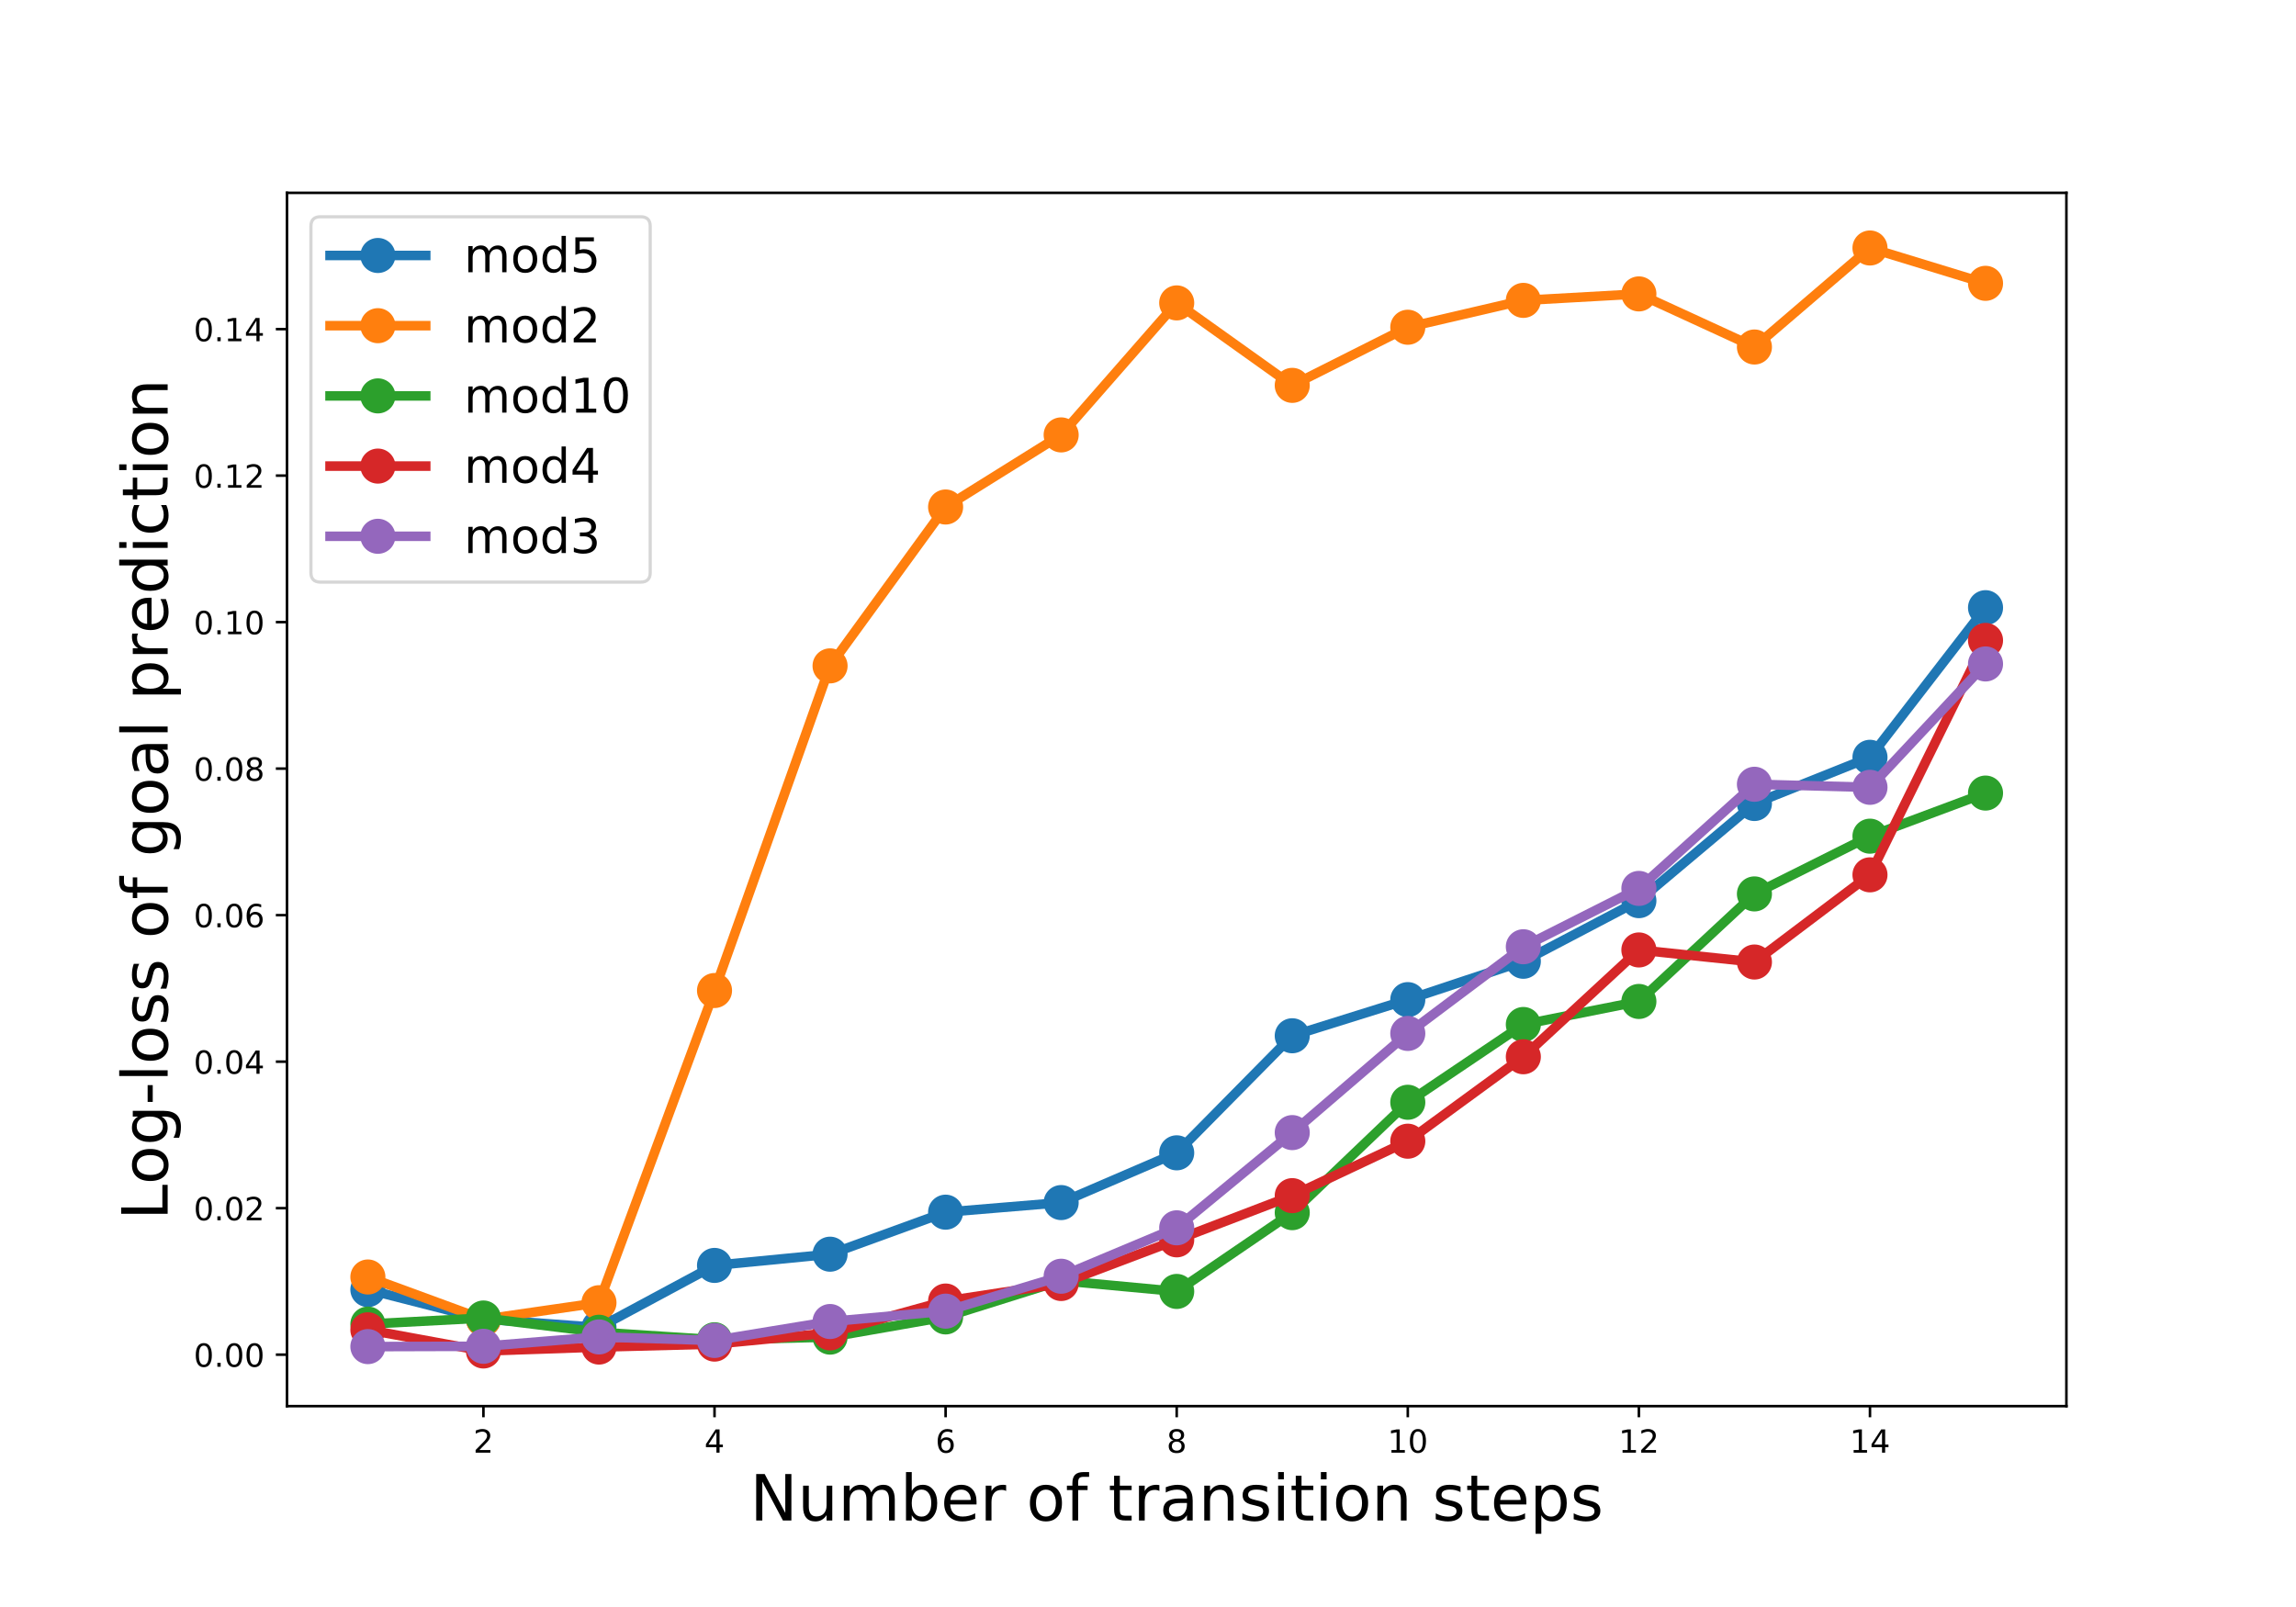 <?xml version="1.0" encoding="utf-8" standalone="no"?>
<!DOCTYPE svg PUBLIC "-//W3C//DTD SVG 1.1//EN"
  "http://www.w3.org/Graphics/SVG/1.1/DTD/svg11.dtd">
<!-- Created with matplotlib (http://matplotlib.org/) -->
<svg height="504pt" version="1.1" viewBox="0 0 720 504" width="720pt" xmlns="http://www.w3.org/2000/svg" xmlns:xlink="http://www.w3.org/1999/xlink">
 <defs>
  <style type="text/css">
*{stroke-linecap:butt;stroke-linejoin:round;}
  </style>
 </defs>
 <g id="figure_1">
  <g id="patch_1">
   <path d="M 0 504 
L 720 504 
L 720 0 
L 0 0 
z
" style="fill:#ffffff;"/>
  </g>
  <g id="axes_1">
   <g id="patch_2">
    <path d="M 90 441 
L 648 441 
L 648 60.48 
L 90 60.48 
z
" style="fill:#ffffff;"/>
   </g>
   <g id="matplotlib.axis_1">
    <g id="xtick_1">
     <g id="line2d_1">
      <defs>
       <path d="M 0 0 
L 0 3.5 
" id="ma14f95bbe4" style="stroke:#000000;stroke-width:0.8;"/>
      </defs>
      <g>
       <use style="stroke:#000000;stroke-width:0.8;" x="151.597" xlink:href="#ma14f95bbe4" y="441"/>
      </g>
     </g>
     <g id="text_1">
      <!-- 2 -->
      <defs>
       <path d="M 19.188 8.297 
L 53.609 8.297 
L 53.609 0 
L 7.328 0 
L 7.328 8.297 
Q 12.938 14.109 22.625 23.891 
Q 32.328 33.688 34.812 36.531 
Q 39.547 41.844 41.422 45.531 
Q 43.312 49.219 43.312 52.781 
Q 43.312 58.594 39.234 62.25 
Q 35.156 65.922 28.609 65.922 
Q 23.969 65.922 18.812 64.312 
Q 13.672 62.703 7.812 59.422 
L 7.812 69.391 
Q 13.766 71.781 18.938 73 
Q 24.125 74.219 28.422 74.219 
Q 39.75 74.219 46.484 68.547 
Q 53.219 62.891 53.219 53.422 
Q 53.219 48.922 51.531 44.891 
Q 49.859 40.875 45.406 35.406 
Q 44.188 33.984 37.641 27.219 
Q 31.109 20.453 19.188 8.297 
z
" id="DejaVuSans-32"/>
      </defs>
      <g transform="translate(148.416 455.598)scale(0.1 -0.1)">
       <use xlink:href="#DejaVuSans-32"/>
      </g>
     </g>
    </g>
    <g id="xtick_2">
     <g id="line2d_2">
      <g>
       <use style="stroke:#000000;stroke-width:0.8;" x="224.065" xlink:href="#ma14f95bbe4" y="441"/>
      </g>
     </g>
     <g id="text_2">
      <!-- 4 -->
      <defs>
       <path d="M 37.797 64.312 
L 12.891 25.391 
L 37.797 25.391 
z
M 35.203 72.906 
L 47.609 72.906 
L 47.609 25.391 
L 58.016 25.391 
L 58.016 17.188 
L 47.609 17.188 
L 47.609 0 
L 37.797 0 
L 37.797 17.188 
L 4.891 17.188 
L 4.891 26.703 
z
" id="DejaVuSans-34"/>
      </defs>
      <g transform="translate(220.884 455.598)scale(0.1 -0.1)">
       <use xlink:href="#DejaVuSans-34"/>
      </g>
     </g>
    </g>
    <g id="xtick_3">
     <g id="line2d_3">
      <g>
       <use style="stroke:#000000;stroke-width:0.8;" x="296.532" xlink:href="#ma14f95bbe4" y="441"/>
      </g>
     </g>
     <g id="text_3">
      <!-- 6 -->
      <defs>
       <path d="M 33.016 40.375 
Q 26.375 40.375 22.484 35.828 
Q 18.609 31.297 18.609 23.391 
Q 18.609 15.531 22.484 10.953 
Q 26.375 6.391 33.016 6.391 
Q 39.656 6.391 43.531 10.953 
Q 47.406 15.531 47.406 23.391 
Q 47.406 31.297 43.531 35.828 
Q 39.656 40.375 33.016 40.375 
z
M 52.594 71.297 
L 52.594 62.312 
Q 48.875 64.062 45.094 64.984 
Q 41.312 65.922 37.594 65.922 
Q 27.828 65.922 22.672 59.328 
Q 17.531 52.734 16.797 39.406 
Q 19.672 43.656 24.016 45.922 
Q 28.375 48.188 33.594 48.188 
Q 44.578 48.188 50.953 41.516 
Q 57.328 34.859 57.328 23.391 
Q 57.328 12.156 50.688 5.359 
Q 44.047 -1.422 33.016 -1.422 
Q 20.359 -1.422 13.672 8.266 
Q 6.984 17.969 6.984 36.375 
Q 6.984 53.656 15.188 63.938 
Q 23.391 74.219 37.203 74.219 
Q 40.922 74.219 44.703 73.484 
Q 48.484 72.75 52.594 71.297 
z
" id="DejaVuSans-36"/>
      </defs>
      <g transform="translate(293.351 455.598)scale(0.1 -0.1)">
       <use xlink:href="#DejaVuSans-36"/>
      </g>
     </g>
    </g>
    <g id="xtick_4">
     <g id="line2d_4">
      <g>
       <use style="stroke:#000000;stroke-width:0.8;" x="369" xlink:href="#ma14f95bbe4" y="441"/>
      </g>
     </g>
     <g id="text_4">
      <!-- 8 -->
      <defs>
       <path d="M 31.781 34.625 
Q 24.75 34.625 20.719 30.859 
Q 16.703 27.094 16.703 20.516 
Q 16.703 13.922 20.719 10.156 
Q 24.75 6.391 31.781 6.391 
Q 38.812 6.391 42.859 10.172 
Q 46.922 13.969 46.922 20.516 
Q 46.922 27.094 42.891 30.859 
Q 38.875 34.625 31.781 34.625 
z
M 21.922 38.812 
Q 15.578 40.375 12.031 44.719 
Q 8.5 49.078 8.5 55.328 
Q 8.5 64.062 14.719 69.141 
Q 20.953 74.219 31.781 74.219 
Q 42.672 74.219 48.875 69.141 
Q 55.078 64.062 55.078 55.328 
Q 55.078 49.078 51.531 44.719 
Q 48 40.375 41.703 38.812 
Q 48.828 37.156 52.797 32.312 
Q 56.781 27.484 56.781 20.516 
Q 56.781 9.906 50.312 4.234 
Q 43.844 -1.422 31.781 -1.422 
Q 19.734 -1.422 13.25 4.234 
Q 6.781 9.906 6.781 20.516 
Q 6.781 27.484 10.781 32.312 
Q 14.797 37.156 21.922 38.812 
z
M 18.312 54.391 
Q 18.312 48.734 21.844 45.562 
Q 25.391 42.391 31.781 42.391 
Q 38.141 42.391 41.719 45.562 
Q 45.312 48.734 45.312 54.391 
Q 45.312 60.062 41.719 63.234 
Q 38.141 66.406 31.781 66.406 
Q 25.391 66.406 21.844 63.234 
Q 18.312 60.062 18.312 54.391 
z
" id="DejaVuSans-38"/>
      </defs>
      <g transform="translate(365.819 455.598)scale(0.1 -0.1)">
       <use xlink:href="#DejaVuSans-38"/>
      </g>
     </g>
    </g>
    <g id="xtick_5">
     <g id="line2d_5">
      <g>
       <use style="stroke:#000000;stroke-width:0.8;" x="441.468" xlink:href="#ma14f95bbe4" y="441"/>
      </g>
     </g>
     <g id="text_5">
      <!-- 10 -->
      <defs>
       <path d="M 12.406 8.297 
L 28.516 8.297 
L 28.516 63.922 
L 10.984 60.406 
L 10.984 69.391 
L 28.422 72.906 
L 38.281 72.906 
L 38.281 8.297 
L 54.391 8.297 
L 54.391 0 
L 12.406 0 
z
" id="DejaVuSans-31"/>
       <path d="M 31.781 66.406 
Q 24.172 66.406 20.328 58.906 
Q 16.5 51.422 16.5 36.375 
Q 16.5 21.391 20.328 13.891 
Q 24.172 6.391 31.781 6.391 
Q 39.453 6.391 43.281 13.891 
Q 47.125 21.391 47.125 36.375 
Q 47.125 51.422 43.281 58.906 
Q 39.453 66.406 31.781 66.406 
z
M 31.781 74.219 
Q 44.047 74.219 50.516 64.516 
Q 56.984 54.828 56.984 36.375 
Q 56.984 17.969 50.516 8.266 
Q 44.047 -1.422 31.781 -1.422 
Q 19.531 -1.422 13.062 8.266 
Q 6.594 17.969 6.594 36.375 
Q 6.594 54.828 13.062 64.516 
Q 19.531 74.219 31.781 74.219 
z
" id="DejaVuSans-30"/>
      </defs>
      <g transform="translate(435.105 455.598)scale(0.1 -0.1)">
       <use xlink:href="#DejaVuSans-31"/>
       <use x="63.623" xlink:href="#DejaVuSans-30"/>
      </g>
     </g>
    </g>
    <g id="xtick_6">
     <g id="line2d_6">
      <g>
       <use style="stroke:#000000;stroke-width:0.8;" x="513.935" xlink:href="#ma14f95bbe4" y="441"/>
      </g>
     </g>
     <g id="text_6">
      <!-- 12 -->
      <g transform="translate(507.573 455.598)scale(0.1 -0.1)">
       <use xlink:href="#DejaVuSans-31"/>
       <use x="63.623" xlink:href="#DejaVuSans-32"/>
      </g>
     </g>
    </g>
    <g id="xtick_7">
     <g id="line2d_7">
      <g>
       <use style="stroke:#000000;stroke-width:0.8;" x="586.403" xlink:href="#ma14f95bbe4" y="441"/>
      </g>
     </g>
     <g id="text_7">
      <!-- 14 -->
      <g transform="translate(580.04 455.598)scale(0.1 -0.1)">
       <use xlink:href="#DejaVuSans-31"/>
       <use x="63.623" xlink:href="#DejaVuSans-34"/>
      </g>
     </g>
    </g>
    <g id="text_8">
     <!-- Number of transition steps -->
     <defs>
      <path d="M 9.812 72.906 
L 23.094 72.906 
L 55.422 11.922 
L 55.422 72.906 
L 64.984 72.906 
L 64.984 0 
L 51.703 0 
L 19.391 60.984 
L 19.391 0 
L 9.812 0 
z
" id="DejaVuSans-4e"/>
      <path d="M 8.5 21.578 
L 8.5 54.688 
L 17.484 54.688 
L 17.484 21.922 
Q 17.484 14.156 20.5 10.266 
Q 23.531 6.391 29.594 6.391 
Q 36.859 6.391 41.078 11.031 
Q 45.312 15.672 45.312 23.688 
L 45.312 54.688 
L 54.297 54.688 
L 54.297 0 
L 45.312 0 
L 45.312 8.406 
Q 42.047 3.422 37.719 1 
Q 33.406 -1.422 27.688 -1.422 
Q 18.266 -1.422 13.375 4.438 
Q 8.5 10.297 8.5 21.578 
z
M 31.109 56 
z
" id="DejaVuSans-75"/>
      <path d="M 52 44.188 
Q 55.375 50.25 60.062 53.125 
Q 64.75 56 71.094 56 
Q 79.641 56 84.281 50.016 
Q 88.922 44.047 88.922 33.016 
L 88.922 0 
L 79.891 0 
L 79.891 32.719 
Q 79.891 40.578 77.094 44.375 
Q 74.312 48.188 68.609 48.188 
Q 61.625 48.188 57.562 43.547 
Q 53.516 38.922 53.516 30.906 
L 53.516 0 
L 44.484 0 
L 44.484 32.719 
Q 44.484 40.625 41.703 44.406 
Q 38.922 48.188 33.109 48.188 
Q 26.219 48.188 22.156 43.531 
Q 18.109 38.875 18.109 30.906 
L 18.109 0 
L 9.078 0 
L 9.078 54.688 
L 18.109 54.688 
L 18.109 46.188 
Q 21.188 51.219 25.484 53.609 
Q 29.781 56 35.688 56 
Q 41.656 56 45.828 52.969 
Q 50 49.953 52 44.188 
z
" id="DejaVuSans-6d"/>
      <path d="M 48.688 27.297 
Q 48.688 37.203 44.609 42.844 
Q 40.531 48.484 33.406 48.484 
Q 26.266 48.484 22.188 42.844 
Q 18.109 37.203 18.109 27.297 
Q 18.109 17.391 22.188 11.75 
Q 26.266 6.109 33.406 6.109 
Q 40.531 6.109 44.609 11.75 
Q 48.688 17.391 48.688 27.297 
z
M 18.109 46.391 
Q 20.953 51.266 25.266 53.625 
Q 29.594 56 35.594 56 
Q 45.562 56 51.781 48.094 
Q 58.016 40.188 58.016 27.297 
Q 58.016 14.406 51.781 6.484 
Q 45.562 -1.422 35.594 -1.422 
Q 29.594 -1.422 25.266 0.953 
Q 20.953 3.328 18.109 8.203 
L 18.109 0 
L 9.078 0 
L 9.078 75.984 
L 18.109 75.984 
z
" id="DejaVuSans-62"/>
      <path d="M 56.203 29.594 
L 56.203 25.203 
L 14.891 25.203 
Q 15.484 15.922 20.484 11.062 
Q 25.484 6.203 34.422 6.203 
Q 39.594 6.203 44.453 7.469 
Q 49.312 8.734 54.109 11.281 
L 54.109 2.781 
Q 49.266 0.734 44.188 -0.344 
Q 39.109 -1.422 33.891 -1.422 
Q 20.797 -1.422 13.156 6.188 
Q 5.516 13.812 5.516 26.812 
Q 5.516 40.234 12.766 48.109 
Q 20.016 56 32.328 56 
Q 43.359 56 49.781 48.891 
Q 56.203 41.797 56.203 29.594 
z
M 47.219 32.234 
Q 47.125 39.594 43.094 43.984 
Q 39.062 48.391 32.422 48.391 
Q 24.906 48.391 20.391 44.141 
Q 15.875 39.891 15.188 32.172 
z
" id="DejaVuSans-65"/>
      <path d="M 41.109 46.297 
Q 39.594 47.172 37.812 47.578 
Q 36.031 48 33.891 48 
Q 26.266 48 22.188 43.047 
Q 18.109 38.094 18.109 28.812 
L 18.109 0 
L 9.078 0 
L 9.078 54.688 
L 18.109 54.688 
L 18.109 46.188 
Q 20.953 51.172 25.484 53.578 
Q 30.031 56 36.531 56 
Q 37.453 56 38.578 55.875 
Q 39.703 55.766 41.062 55.516 
z
" id="DejaVuSans-72"/>
      <path id="DejaVuSans-20"/>
      <path d="M 30.609 48.391 
Q 23.391 48.391 19.188 42.75 
Q 14.984 37.109 14.984 27.297 
Q 14.984 17.484 19.156 11.844 
Q 23.344 6.203 30.609 6.203 
Q 37.797 6.203 41.984 11.859 
Q 46.188 17.531 46.188 27.297 
Q 46.188 37.016 41.984 42.703 
Q 37.797 48.391 30.609 48.391 
z
M 30.609 56 
Q 42.328 56 49.016 48.375 
Q 55.719 40.766 55.719 27.297 
Q 55.719 13.875 49.016 6.219 
Q 42.328 -1.422 30.609 -1.422 
Q 18.844 -1.422 12.172 6.219 
Q 5.516 13.875 5.516 27.297 
Q 5.516 40.766 12.172 48.375 
Q 18.844 56 30.609 56 
z
" id="DejaVuSans-6f"/>
      <path d="M 37.109 75.984 
L 37.109 68.5 
L 28.516 68.5 
Q 23.688 68.5 21.797 66.547 
Q 19.922 64.594 19.922 59.516 
L 19.922 54.688 
L 34.719 54.688 
L 34.719 47.703 
L 19.922 47.703 
L 19.922 0 
L 10.891 0 
L 10.891 47.703 
L 2.297 47.703 
L 2.297 54.688 
L 10.891 54.688 
L 10.891 58.5 
Q 10.891 67.625 15.141 71.797 
Q 19.391 75.984 28.609 75.984 
z
" id="DejaVuSans-66"/>
      <path d="M 18.312 70.219 
L 18.312 54.688 
L 36.812 54.688 
L 36.812 47.703 
L 18.312 47.703 
L 18.312 18.016 
Q 18.312 11.328 20.141 9.422 
Q 21.969 7.516 27.594 7.516 
L 36.812 7.516 
L 36.812 0 
L 27.594 0 
Q 17.188 0 13.234 3.875 
Q 9.281 7.766 9.281 18.016 
L 9.281 47.703 
L 2.688 47.703 
L 2.688 54.688 
L 9.281 54.688 
L 9.281 70.219 
z
" id="DejaVuSans-74"/>
      <path d="M 34.281 27.484 
Q 23.391 27.484 19.188 25 
Q 14.984 22.516 14.984 16.5 
Q 14.984 11.719 18.141 8.906 
Q 21.297 6.109 26.703 6.109 
Q 34.188 6.109 38.703 11.406 
Q 43.219 16.703 43.219 25.484 
L 43.219 27.484 
z
M 52.203 31.203 
L 52.203 0 
L 43.219 0 
L 43.219 8.297 
Q 40.141 3.328 35.547 0.953 
Q 30.953 -1.422 24.312 -1.422 
Q 15.922 -1.422 10.953 3.297 
Q 6 8.016 6 15.922 
Q 6 25.141 12.172 29.828 
Q 18.359 34.516 30.609 34.516 
L 43.219 34.516 
L 43.219 35.406 
Q 43.219 41.609 39.141 45 
Q 35.062 48.391 27.688 48.391 
Q 23 48.391 18.547 47.266 
Q 14.109 46.141 10.016 43.891 
L 10.016 52.203 
Q 14.938 54.109 19.578 55.047 
Q 24.219 56 28.609 56 
Q 40.484 56 46.344 49.844 
Q 52.203 43.703 52.203 31.203 
z
" id="DejaVuSans-61"/>
      <path d="M 54.891 33.016 
L 54.891 0 
L 45.906 0 
L 45.906 32.719 
Q 45.906 40.484 42.875 44.328 
Q 39.844 48.188 33.797 48.188 
Q 26.516 48.188 22.312 43.547 
Q 18.109 38.922 18.109 30.906 
L 18.109 0 
L 9.078 0 
L 9.078 54.688 
L 18.109 54.688 
L 18.109 46.188 
Q 21.344 51.125 25.703 53.562 
Q 30.078 56 35.797 56 
Q 45.219 56 50.047 50.172 
Q 54.891 44.344 54.891 33.016 
z
" id="DejaVuSans-6e"/>
      <path d="M 44.281 53.078 
L 44.281 44.578 
Q 40.484 46.531 36.375 47.5 
Q 32.281 48.484 27.875 48.484 
Q 21.188 48.484 17.844 46.438 
Q 14.5 44.391 14.5 40.281 
Q 14.5 37.156 16.891 35.375 
Q 19.281 33.594 26.516 31.984 
L 29.594 31.297 
Q 39.156 29.25 43.188 25.516 
Q 47.219 21.781 47.219 15.094 
Q 47.219 7.469 41.188 3.016 
Q 35.156 -1.422 24.609 -1.422 
Q 20.219 -1.422 15.453 -0.562 
Q 10.688 0.297 5.422 2 
L 5.422 11.281 
Q 10.406 8.688 15.234 7.391 
Q 20.062 6.109 24.812 6.109 
Q 31.156 6.109 34.562 8.281 
Q 37.984 10.453 37.984 14.406 
Q 37.984 18.062 35.516 20.016 
Q 33.062 21.969 24.703 23.781 
L 21.578 24.516 
Q 13.234 26.266 9.516 29.906 
Q 5.812 33.547 5.812 39.891 
Q 5.812 47.609 11.281 51.797 
Q 16.75 56 26.812 56 
Q 31.781 56 36.172 55.266 
Q 40.578 54.547 44.281 53.078 
z
" id="DejaVuSans-73"/>
      <path d="M 9.422 54.688 
L 18.406 54.688 
L 18.406 0 
L 9.422 0 
z
M 9.422 75.984 
L 18.406 75.984 
L 18.406 64.594 
L 9.422 64.594 
z
" id="DejaVuSans-69"/>
      <path d="M 18.109 8.203 
L 18.109 -20.797 
L 9.078 -20.797 
L 9.078 54.688 
L 18.109 54.688 
L 18.109 46.391 
Q 20.953 51.266 25.266 53.625 
Q 29.594 56 35.594 56 
Q 45.562 56 51.781 48.094 
Q 58.016 40.188 58.016 27.297 
Q 58.016 14.406 51.781 6.484 
Q 45.562 -1.422 35.594 -1.422 
Q 29.594 -1.422 25.266 0.953 
Q 20.953 3.328 18.109 8.203 
z
M 48.688 27.297 
Q 48.688 37.203 44.609 42.844 
Q 40.531 48.484 33.406 48.484 
Q 26.266 48.484 22.188 42.844 
Q 18.109 37.203 18.109 27.297 
Q 18.109 17.391 22.188 11.75 
Q 26.266 6.109 33.406 6.109 
Q 40.531 6.109 44.609 11.75 
Q 48.688 17.391 48.688 27.297 
z
" id="DejaVuSans-70"/>
     </defs>
     <g transform="translate(235.175 476.875)scale(0.2 -0.2)">
      <use xlink:href="#DejaVuSans-4e"/>
      <use x="74.805" xlink:href="#DejaVuSans-75"/>
      <use x="138.184" xlink:href="#DejaVuSans-6d"/>
      <use x="235.596" xlink:href="#DejaVuSans-62"/>
      <use x="299.072" xlink:href="#DejaVuSans-65"/>
      <use x="360.596" xlink:href="#DejaVuSans-72"/>
      <use x="401.709" xlink:href="#DejaVuSans-20"/>
      <use x="433.496" xlink:href="#DejaVuSans-6f"/>
      <use x="494.678" xlink:href="#DejaVuSans-66"/>
      <use x="529.883" xlink:href="#DejaVuSans-20"/>
      <use x="561.67" xlink:href="#DejaVuSans-74"/>
      <use x="600.879" xlink:href="#DejaVuSans-72"/>
      <use x="641.992" xlink:href="#DejaVuSans-61"/>
      <use x="703.271" xlink:href="#DejaVuSans-6e"/>
      <use x="766.65" xlink:href="#DejaVuSans-73"/>
      <use x="818.75" xlink:href="#DejaVuSans-69"/>
      <use x="846.533" xlink:href="#DejaVuSans-74"/>
      <use x="885.742" xlink:href="#DejaVuSans-69"/>
      <use x="913.525" xlink:href="#DejaVuSans-6f"/>
      <use x="974.707" xlink:href="#DejaVuSans-6e"/>
      <use x="1038.086" xlink:href="#DejaVuSans-20"/>
      <use x="1069.873" xlink:href="#DejaVuSans-73"/>
      <use x="1121.973" xlink:href="#DejaVuSans-74"/>
      <use x="1161.182" xlink:href="#DejaVuSans-65"/>
      <use x="1222.705" xlink:href="#DejaVuSans-70"/>
      <use x="1286.182" xlink:href="#DejaVuSans-73"/>
     </g>
    </g>
   </g>
   <g id="matplotlib.axis_2">
    <g id="ytick_1">
     <g id="line2d_8">
      <defs>
       <path d="M 0 0 
L -3.5 0 
" id="md0fc1b09c8" style="stroke:#000000;stroke-width:0.8;"/>
      </defs>
      <g>
       <use style="stroke:#000000;stroke-width:0.8;" x="90" xlink:href="#md0fc1b09c8" y="424.859"/>
      </g>
     </g>
     <g id="text_9">
      <!-- 0.00 -->
      <defs>
       <path d="M 10.688 12.406 
L 21 12.406 
L 21 0 
L 10.688 0 
z
" id="DejaVuSans-2e"/>
      </defs>
      <g transform="translate(60.734 428.658)scale(0.1 -0.1)">
       <use xlink:href="#DejaVuSans-30"/>
       <use x="63.623" xlink:href="#DejaVuSans-2e"/>
       <use x="95.41" xlink:href="#DejaVuSans-30"/>
       <use x="159.033" xlink:href="#DejaVuSans-30"/>
      </g>
     </g>
    </g>
    <g id="ytick_2">
     <g id="line2d_9">
      <g>
       <use style="stroke:#000000;stroke-width:0.8;" x="90" xlink:href="#md0fc1b09c8" y="378.91"/>
      </g>
     </g>
     <g id="text_10">
      <!-- 0.02 -->
      <g transform="translate(60.734 382.709)scale(0.1 -0.1)">
       <use xlink:href="#DejaVuSans-30"/>
       <use x="63.623" xlink:href="#DejaVuSans-2e"/>
       <use x="95.41" xlink:href="#DejaVuSans-30"/>
       <use x="159.033" xlink:href="#DejaVuSans-32"/>
      </g>
     </g>
    </g>
    <g id="ytick_3">
     <g id="line2d_10">
      <g>
       <use style="stroke:#000000;stroke-width:0.8;" x="90" xlink:href="#md0fc1b09c8" y="332.96"/>
      </g>
     </g>
     <g id="text_11">
      <!-- 0.04 -->
      <g transform="translate(60.734 336.759)scale(0.1 -0.1)">
       <use xlink:href="#DejaVuSans-30"/>
       <use x="63.623" xlink:href="#DejaVuSans-2e"/>
       <use x="95.41" xlink:href="#DejaVuSans-30"/>
       <use x="159.033" xlink:href="#DejaVuSans-34"/>
      </g>
     </g>
    </g>
    <g id="ytick_4">
     <g id="line2d_11">
      <g>
       <use style="stroke:#000000;stroke-width:0.8;" x="90" xlink:href="#md0fc1b09c8" y="287.011"/>
      </g>
     </g>
     <g id="text_12">
      <!-- 0.06 -->
      <g transform="translate(60.734 290.81)scale(0.1 -0.1)">
       <use xlink:href="#DejaVuSans-30"/>
       <use x="63.623" xlink:href="#DejaVuSans-2e"/>
       <use x="95.41" xlink:href="#DejaVuSans-30"/>
       <use x="159.033" xlink:href="#DejaVuSans-36"/>
      </g>
     </g>
    </g>
    <g id="ytick_5">
     <g id="line2d_12">
      <g>
       <use style="stroke:#000000;stroke-width:0.8;" x="90" xlink:href="#md0fc1b09c8" y="241.061"/>
      </g>
     </g>
     <g id="text_13">
      <!-- 0.08 -->
      <g transform="translate(60.734 244.861)scale(0.1 -0.1)">
       <use xlink:href="#DejaVuSans-30"/>
       <use x="63.623" xlink:href="#DejaVuSans-2e"/>
       <use x="95.41" xlink:href="#DejaVuSans-30"/>
       <use x="159.033" xlink:href="#DejaVuSans-38"/>
      </g>
     </g>
    </g>
    <g id="ytick_6">
     <g id="line2d_13">
      <g>
       <use style="stroke:#000000;stroke-width:0.8;" x="90" xlink:href="#md0fc1b09c8" y="195.112"/>
      </g>
     </g>
     <g id="text_14">
      <!-- 0.10 -->
      <g transform="translate(60.734 198.911)scale(0.1 -0.1)">
       <use xlink:href="#DejaVuSans-30"/>
       <use x="63.623" xlink:href="#DejaVuSans-2e"/>
       <use x="95.41" xlink:href="#DejaVuSans-31"/>
       <use x="159.033" xlink:href="#DejaVuSans-30"/>
      </g>
     </g>
    </g>
    <g id="ytick_7">
     <g id="line2d_14">
      <g>
       <use style="stroke:#000000;stroke-width:0.8;" x="90" xlink:href="#md0fc1b09c8" y="149.163"/>
      </g>
     </g>
     <g id="text_15">
      <!-- 0.12 -->
      <g transform="translate(60.734 152.962)scale(0.1 -0.1)">
       <use xlink:href="#DejaVuSans-30"/>
       <use x="63.623" xlink:href="#DejaVuSans-2e"/>
       <use x="95.41" xlink:href="#DejaVuSans-31"/>
       <use x="159.033" xlink:href="#DejaVuSans-32"/>
      </g>
     </g>
    </g>
    <g id="ytick_8">
     <g id="line2d_15">
      <g>
       <use style="stroke:#000000;stroke-width:0.8;" x="90" xlink:href="#md0fc1b09c8" y="103.213"/>
      </g>
     </g>
     <g id="text_16">
      <!-- 0.14 -->
      <g transform="translate(60.734 107.012)scale(0.1 -0.1)">
       <use xlink:href="#DejaVuSans-30"/>
       <use x="63.623" xlink:href="#DejaVuSans-2e"/>
       <use x="95.41" xlink:href="#DejaVuSans-31"/>
       <use x="159.033" xlink:href="#DejaVuSans-34"/>
      </g>
     </g>
    </g>
    <g id="text_17">
     <!-- Log-loss of goal prediction -->
     <defs>
      <path d="M 9.812 72.906 
L 19.672 72.906 
L 19.672 8.297 
L 55.172 8.297 
L 55.172 0 
L 9.812 0 
z
" id="DejaVuSans-4c"/>
      <path d="M 45.406 27.984 
Q 45.406 37.75 41.375 43.109 
Q 37.359 48.484 30.078 48.484 
Q 22.859 48.484 18.828 43.109 
Q 14.797 37.75 14.797 27.984 
Q 14.797 18.266 18.828 12.891 
Q 22.859 7.516 30.078 7.516 
Q 37.359 7.516 41.375 12.891 
Q 45.406 18.266 45.406 27.984 
z
M 54.391 6.781 
Q 54.391 -7.172 48.188 -13.984 
Q 42 -20.797 29.203 -20.797 
Q 24.469 -20.797 20.266 -20.094 
Q 16.062 -19.391 12.109 -17.922 
L 12.109 -9.188 
Q 16.062 -11.328 19.922 -12.344 
Q 23.781 -13.375 27.781 -13.375 
Q 36.625 -13.375 41.016 -8.766 
Q 45.406 -4.156 45.406 5.172 
L 45.406 9.625 
Q 42.625 4.781 38.281 2.391 
Q 33.938 0 27.875 0 
Q 17.828 0 11.672 7.656 
Q 5.516 15.328 5.516 27.984 
Q 5.516 40.672 11.672 48.328 
Q 17.828 56 27.875 56 
Q 33.938 56 38.281 53.609 
Q 42.625 51.219 45.406 46.391 
L 45.406 54.688 
L 54.391 54.688 
z
" id="DejaVuSans-67"/>
      <path d="M 4.891 31.391 
L 31.203 31.391 
L 31.203 23.391 
L 4.891 23.391 
z
" id="DejaVuSans-2d"/>
      <path d="M 9.422 75.984 
L 18.406 75.984 
L 18.406 0 
L 9.422 0 
z
" id="DejaVuSans-6c"/>
      <path d="M 45.406 46.391 
L 45.406 75.984 
L 54.391 75.984 
L 54.391 0 
L 45.406 0 
L 45.406 8.203 
Q 42.578 3.328 38.25 0.953 
Q 33.938 -1.422 27.875 -1.422 
Q 17.969 -1.422 11.734 6.484 
Q 5.516 14.406 5.516 27.297 
Q 5.516 40.188 11.734 48.094 
Q 17.969 56 27.875 56 
Q 33.938 56 38.25 53.625 
Q 42.578 51.266 45.406 46.391 
z
M 14.797 27.297 
Q 14.797 17.391 18.875 11.75 
Q 22.953 6.109 30.078 6.109 
Q 37.203 6.109 41.297 11.75 
Q 45.406 17.391 45.406 27.297 
Q 45.406 37.203 41.297 42.844 
Q 37.203 48.484 30.078 48.484 
Q 22.953 48.484 18.875 42.844 
Q 14.797 37.203 14.797 27.297 
z
" id="DejaVuSans-64"/>
      <path d="M 48.781 52.594 
L 48.781 44.188 
Q 44.969 46.297 41.141 47.344 
Q 37.312 48.391 33.406 48.391 
Q 24.656 48.391 19.812 42.844 
Q 14.984 37.312 14.984 27.297 
Q 14.984 17.281 19.812 11.734 
Q 24.656 6.203 33.406 6.203 
Q 37.312 6.203 41.141 7.25 
Q 44.969 8.297 48.781 10.406 
L 48.781 2.094 
Q 45.016 0.344 40.984 -0.531 
Q 36.969 -1.422 32.422 -1.422 
Q 20.062 -1.422 12.781 6.344 
Q 5.516 14.109 5.516 27.297 
Q 5.516 40.672 12.859 48.328 
Q 20.219 56 33.016 56 
Q 37.156 56 41.109 55.141 
Q 45.062 54.297 48.781 52.594 
z
" id="DejaVuSans-63"/>
     </defs>
     <g transform="translate(52.575 382.637)rotate(-90)scale(0.2 -0.2)">
      <use xlink:href="#DejaVuSans-4c"/>
      <use x="55.697" xlink:href="#DejaVuSans-6f"/>
      <use x="116.879" xlink:href="#DejaVuSans-67"/>
      <use x="180.355" xlink:href="#DejaVuSans-2d"/>
      <use x="216.439" xlink:href="#DejaVuSans-6c"/>
      <use x="244.223" xlink:href="#DejaVuSans-6f"/>
      <use x="305.404" xlink:href="#DejaVuSans-73"/>
      <use x="357.504" xlink:href="#DejaVuSans-73"/>
      <use x="409.604" xlink:href="#DejaVuSans-20"/>
      <use x="441.391" xlink:href="#DejaVuSans-6f"/>
      <use x="502.572" xlink:href="#DejaVuSans-66"/>
      <use x="537.777" xlink:href="#DejaVuSans-20"/>
      <use x="569.564" xlink:href="#DejaVuSans-67"/>
      <use x="633.041" xlink:href="#DejaVuSans-6f"/>
      <use x="694.223" xlink:href="#DejaVuSans-61"/>
      <use x="755.502" xlink:href="#DejaVuSans-6c"/>
      <use x="783.285" xlink:href="#DejaVuSans-20"/>
      <use x="815.072" xlink:href="#DejaVuSans-70"/>
      <use x="878.549" xlink:href="#DejaVuSans-72"/>
      <use x="919.631" xlink:href="#DejaVuSans-65"/>
      <use x="981.154" xlink:href="#DejaVuSans-64"/>
      <use x="1044.631" xlink:href="#DejaVuSans-69"/>
      <use x="1072.414" xlink:href="#DejaVuSans-63"/>
      <use x="1127.395" xlink:href="#DejaVuSans-74"/>
      <use x="1166.604" xlink:href="#DejaVuSans-69"/>
      <use x="1194.387" xlink:href="#DejaVuSans-6f"/>
      <use x="1255.568" xlink:href="#DejaVuSans-6e"/>
     </g>
    </g>
   </g>
   <g id="line2d_16">
    <path clip-path="url(#pf6a2c00ed4)" d="M 115.364 404.454 
L 151.597 413.698 
L 187.831 416.344 
L 224.065 396.871 
L 260.299 393.35 
L 296.532 380.173 
L 332.766 377.161 
L 369 361.559 
L 405.234 324.844 
L 441.468 313.51 
L 477.701 301.48 
L 513.935 282.471 
L 550.169 252.002 
L 586.403 237.512 
L 622.636 190.589 
" style="fill:none;stroke:#1f77b4;stroke-linecap:square;stroke-width:3;"/>
    <defs>
     <path d="M 0 5 
C 1.326 5 2.598 4.473 3.536 3.536 
C 4.473 2.598 5 1.326 5 0 
C 5 -1.326 4.473 -2.598 3.536 -3.536 
C 2.598 -4.473 1.326 -5 0 -5 
C -1.326 -5 -2.598 -4.473 -3.536 -3.536 
C -4.473 -2.598 -5 -1.326 -5 0 
C -5 1.326 -4.473 2.598 -3.536 3.536 
C -2.598 4.473 -1.326 5 0 5 
z
" id="m005feb25cd" style="stroke:#1f77b4;"/>
    </defs>
    <g clip-path="url(#pf6a2c00ed4)">
     <use style="fill:#1f77b4;stroke:#1f77b4;" x="115.364" xlink:href="#m005feb25cd" y="404.454"/>
     <use style="fill:#1f77b4;stroke:#1f77b4;" x="151.597" xlink:href="#m005feb25cd" y="413.698"/>
     <use style="fill:#1f77b4;stroke:#1f77b4;" x="187.831" xlink:href="#m005feb25cd" y="416.344"/>
     <use style="fill:#1f77b4;stroke:#1f77b4;" x="224.065" xlink:href="#m005feb25cd" y="396.871"/>
     <use style="fill:#1f77b4;stroke:#1f77b4;" x="260.299" xlink:href="#m005feb25cd" y="393.35"/>
     <use style="fill:#1f77b4;stroke:#1f77b4;" x="296.532" xlink:href="#m005feb25cd" y="380.173"/>
     <use style="fill:#1f77b4;stroke:#1f77b4;" x="332.766" xlink:href="#m005feb25cd" y="377.161"/>
     <use style="fill:#1f77b4;stroke:#1f77b4;" x="369" xlink:href="#m005feb25cd" y="361.559"/>
     <use style="fill:#1f77b4;stroke:#1f77b4;" x="405.234" xlink:href="#m005feb25cd" y="324.844"/>
     <use style="fill:#1f77b4;stroke:#1f77b4;" x="441.468" xlink:href="#m005feb25cd" y="313.51"/>
     <use style="fill:#1f77b4;stroke:#1f77b4;" x="477.701" xlink:href="#m005feb25cd" y="301.48"/>
     <use style="fill:#1f77b4;stroke:#1f77b4;" x="513.935" xlink:href="#m005feb25cd" y="282.471"/>
     <use style="fill:#1f77b4;stroke:#1f77b4;" x="550.169" xlink:href="#m005feb25cd" y="252.002"/>
     <use style="fill:#1f77b4;stroke:#1f77b4;" x="586.403" xlink:href="#m005feb25cd" y="237.512"/>
     <use style="fill:#1f77b4;stroke:#1f77b4;" x="622.636" xlink:href="#m005feb25cd" y="190.589"/>
    </g>
   </g>
   <g id="line2d_17">
    <path clip-path="url(#pf6a2c00ed4)" d="M 115.364 400.502 
L 151.597 413.794 
L 187.831 408.566 
L 224.065 310.659 
L 260.299 208.836 
L 296.532 159.01 
L 332.766 136.4 
L 369 94.999 
L 405.234 120.862 
L 441.468 102.633 
L 477.701 94.208 
L 513.935 92.177 
L 550.169 108.831 
L 586.403 77.776 
L 622.636 88.86 
" style="fill:none;stroke:#ff7f0e;stroke-linecap:square;stroke-width:3;"/>
    <defs>
     <path d="M 0 5 
C 1.326 5 2.598 4.473 3.536 3.536 
C 4.473 2.598 5 1.326 5 0 
C 5 -1.326 4.473 -2.598 3.536 -3.536 
C 2.598 -4.473 1.326 -5 0 -5 
C -1.326 -5 -2.598 -4.473 -3.536 -3.536 
C -4.473 -2.598 -5 -1.326 -5 0 
C -5 1.326 -4.473 2.598 -3.536 3.536 
C -2.598 4.473 -1.326 5 0 5 
z
" id="mbcf4cdecb1" style="stroke:#ff7f0e;"/>
    </defs>
    <g clip-path="url(#pf6a2c00ed4)">
     <use style="fill:#ff7f0e;stroke:#ff7f0e;" x="115.364" xlink:href="#mbcf4cdecb1" y="400.502"/>
     <use style="fill:#ff7f0e;stroke:#ff7f0e;" x="151.597" xlink:href="#mbcf4cdecb1" y="413.794"/>
     <use style="fill:#ff7f0e;stroke:#ff7f0e;" x="187.831" xlink:href="#mbcf4cdecb1" y="408.566"/>
     <use style="fill:#ff7f0e;stroke:#ff7f0e;" x="224.065" xlink:href="#mbcf4cdecb1" y="310.659"/>
     <use style="fill:#ff7f0e;stroke:#ff7f0e;" x="260.299" xlink:href="#mbcf4cdecb1" y="208.836"/>
     <use style="fill:#ff7f0e;stroke:#ff7f0e;" x="296.532" xlink:href="#mbcf4cdecb1" y="159.01"/>
     <use style="fill:#ff7f0e;stroke:#ff7f0e;" x="332.766" xlink:href="#mbcf4cdecb1" y="136.4"/>
     <use style="fill:#ff7f0e;stroke:#ff7f0e;" x="369" xlink:href="#mbcf4cdecb1" y="94.999"/>
     <use style="fill:#ff7f0e;stroke:#ff7f0e;" x="405.234" xlink:href="#mbcf4cdecb1" y="120.862"/>
     <use style="fill:#ff7f0e;stroke:#ff7f0e;" x="441.468" xlink:href="#mbcf4cdecb1" y="102.633"/>
     <use style="fill:#ff7f0e;stroke:#ff7f0e;" x="477.701" xlink:href="#mbcf4cdecb1" y="94.208"/>
     <use style="fill:#ff7f0e;stroke:#ff7f0e;" x="513.935" xlink:href="#mbcf4cdecb1" y="92.177"/>
     <use style="fill:#ff7f0e;stroke:#ff7f0e;" x="550.169" xlink:href="#mbcf4cdecb1" y="108.831"/>
     <use style="fill:#ff7f0e;stroke:#ff7f0e;" x="586.403" xlink:href="#mbcf4cdecb1" y="77.776"/>
     <use style="fill:#ff7f0e;stroke:#ff7f0e;" x="622.636" xlink:href="#mbcf4cdecb1" y="88.86"/>
    </g>
   </g>
   <g id="line2d_18">
    <path clip-path="url(#pf6a2c00ed4)" d="M 115.364 415.271 
L 151.597 413.364 
L 187.831 417.831 
L 224.065 420.185 
L 260.299 419.358 
L 296.532 413.022 
L 332.766 401.648 
L 369 405.03 
L 405.234 380.324 
L 441.468 345.704 
L 477.701 321.308 
L 513.935 314.084 
L 550.169 280.357 
L 586.403 262.248 
L 622.636 248.73 
" style="fill:none;stroke:#2ca02c;stroke-linecap:square;stroke-width:3;"/>
    <defs>
     <path d="M 0 5 
C 1.326 5 2.598 4.473 3.536 3.536 
C 4.473 2.598 5 1.326 5 0 
C 5 -1.326 4.473 -2.598 3.536 -3.536 
C 2.598 -4.473 1.326 -5 0 -5 
C -1.326 -5 -2.598 -4.473 -3.536 -3.536 
C -4.473 -2.598 -5 -1.326 -5 0 
C -5 1.326 -4.473 2.598 -3.536 3.536 
C -2.598 4.473 -1.326 5 0 5 
z
" id="m3c7912220c" style="stroke:#2ca02c;"/>
    </defs>
    <g clip-path="url(#pf6a2c00ed4)">
     <use style="fill:#2ca02c;stroke:#2ca02c;" x="115.364" xlink:href="#m3c7912220c" y="415.271"/>
     <use style="fill:#2ca02c;stroke:#2ca02c;" x="151.597" xlink:href="#m3c7912220c" y="413.364"/>
     <use style="fill:#2ca02c;stroke:#2ca02c;" x="187.831" xlink:href="#m3c7912220c" y="417.831"/>
     <use style="fill:#2ca02c;stroke:#2ca02c;" x="224.065" xlink:href="#m3c7912220c" y="420.185"/>
     <use style="fill:#2ca02c;stroke:#2ca02c;" x="260.299" xlink:href="#m3c7912220c" y="419.358"/>
     <use style="fill:#2ca02c;stroke:#2ca02c;" x="296.532" xlink:href="#m3c7912220c" y="413.022"/>
     <use style="fill:#2ca02c;stroke:#2ca02c;" x="332.766" xlink:href="#m3c7912220c" y="401.648"/>
     <use style="fill:#2ca02c;stroke:#2ca02c;" x="369" xlink:href="#m3c7912220c" y="405.03"/>
     <use style="fill:#2ca02c;stroke:#2ca02c;" x="405.234" xlink:href="#m3c7912220c" y="380.324"/>
     <use style="fill:#2ca02c;stroke:#2ca02c;" x="441.468" xlink:href="#m3c7912220c" y="345.704"/>
     <use style="fill:#2ca02c;stroke:#2ca02c;" x="477.701" xlink:href="#m3c7912220c" y="321.308"/>
     <use style="fill:#2ca02c;stroke:#2ca02c;" x="513.935" xlink:href="#m3c7912220c" y="314.084"/>
     <use style="fill:#2ca02c;stroke:#2ca02c;" x="550.169" xlink:href="#m3c7912220c" y="280.357"/>
     <use style="fill:#2ca02c;stroke:#2ca02c;" x="586.403" xlink:href="#m3c7912220c" y="262.248"/>
     <use style="fill:#2ca02c;stroke:#2ca02c;" x="622.636" xlink:href="#m3c7912220c" y="248.73"/>
    </g>
   </g>
   <g id="line2d_19">
    <path clip-path="url(#pf6a2c00ed4)" d="M 115.364 417.063 
L 151.597 423.704 
L 187.831 422.475 
L 224.065 421.546 
L 260.299 418.043 
L 296.532 408.04 
L 332.766 402.543 
L 369 388.848 
L 405.234 374.988 
L 441.468 357.91 
L 477.701 331.428 
L 513.935 297.93 
L 550.169 301.717 
L 586.403 274.374 
L 622.636 200.848 
" style="fill:none;stroke:#d62728;stroke-linecap:square;stroke-width:3;"/>
    <defs>
     <path d="M 0 5 
C 1.326 5 2.598 4.473 3.536 3.536 
C 4.473 2.598 5 1.326 5 0 
C 5 -1.326 4.473 -2.598 3.536 -3.536 
C 2.598 -4.473 1.326 -5 0 -5 
C -1.326 -5 -2.598 -4.473 -3.536 -3.536 
C -4.473 -2.598 -5 -1.326 -5 0 
C -5 1.326 -4.473 2.598 -3.536 3.536 
C -2.598 4.473 -1.326 5 0 5 
z
" id="m0547977e9f" style="stroke:#d62728;"/>
    </defs>
    <g clip-path="url(#pf6a2c00ed4)">
     <use style="fill:#d62728;stroke:#d62728;" x="115.364" xlink:href="#m0547977e9f" y="417.063"/>
     <use style="fill:#d62728;stroke:#d62728;" x="151.597" xlink:href="#m0547977e9f" y="423.704"/>
     <use style="fill:#d62728;stroke:#d62728;" x="187.831" xlink:href="#m0547977e9f" y="422.475"/>
     <use style="fill:#d62728;stroke:#d62728;" x="224.065" xlink:href="#m0547977e9f" y="421.546"/>
     <use style="fill:#d62728;stroke:#d62728;" x="260.299" xlink:href="#m0547977e9f" y="418.043"/>
     <use style="fill:#d62728;stroke:#d62728;" x="296.532" xlink:href="#m0547977e9f" y="408.04"/>
     <use style="fill:#d62728;stroke:#d62728;" x="332.766" xlink:href="#m0547977e9f" y="402.543"/>
     <use style="fill:#d62728;stroke:#d62728;" x="369" xlink:href="#m0547977e9f" y="388.848"/>
     <use style="fill:#d62728;stroke:#d62728;" x="405.234" xlink:href="#m0547977e9f" y="374.988"/>
     <use style="fill:#d62728;stroke:#d62728;" x="441.468" xlink:href="#m0547977e9f" y="357.91"/>
     <use style="fill:#d62728;stroke:#d62728;" x="477.701" xlink:href="#m0547977e9f" y="331.428"/>
     <use style="fill:#d62728;stroke:#d62728;" x="513.935" xlink:href="#m0547977e9f" y="297.93"/>
     <use style="fill:#d62728;stroke:#d62728;" x="550.169" xlink:href="#m0547977e9f" y="301.717"/>
     <use style="fill:#d62728;stroke:#d62728;" x="586.403" xlink:href="#m0547977e9f" y="274.374"/>
     <use style="fill:#d62728;stroke:#d62728;" x="622.636" xlink:href="#m0547977e9f" y="200.848"/>
    </g>
   </g>
   <g id="line2d_20">
    <path clip-path="url(#pf6a2c00ed4)" d="M 115.364 422.335 
L 151.597 422.229 
L 187.831 419.303 
L 224.065 420.408 
L 260.299 414.466 
L 296.532 411.216 
L 332.766 400.263 
L 369 385.075 
L 405.234 355.215 
L 441.468 324.112 
L 477.701 296.929 
L 513.935 278.632 
L 550.169 245.967 
L 586.403 246.925 
L 622.636 208.234 
" style="fill:none;stroke:#9467bd;stroke-linecap:square;stroke-width:3;"/>
    <defs>
     <path d="M 0 5 
C 1.326 5 2.598 4.473 3.536 3.536 
C 4.473 2.598 5 1.326 5 0 
C 5 -1.326 4.473 -2.598 3.536 -3.536 
C 2.598 -4.473 1.326 -5 0 -5 
C -1.326 -5 -2.598 -4.473 -3.536 -3.536 
C -4.473 -2.598 -5 -1.326 -5 0 
C -5 1.326 -4.473 2.598 -3.536 3.536 
C -2.598 4.473 -1.326 5 0 5 
z
" id="m0467d6c6c1" style="stroke:#9467bd;"/>
    </defs>
    <g clip-path="url(#pf6a2c00ed4)">
     <use style="fill:#9467bd;stroke:#9467bd;" x="115.364" xlink:href="#m0467d6c6c1" y="422.335"/>
     <use style="fill:#9467bd;stroke:#9467bd;" x="151.597" xlink:href="#m0467d6c6c1" y="422.229"/>
     <use style="fill:#9467bd;stroke:#9467bd;" x="187.831" xlink:href="#m0467d6c6c1" y="419.303"/>
     <use style="fill:#9467bd;stroke:#9467bd;" x="224.065" xlink:href="#m0467d6c6c1" y="420.408"/>
     <use style="fill:#9467bd;stroke:#9467bd;" x="260.299" xlink:href="#m0467d6c6c1" y="414.466"/>
     <use style="fill:#9467bd;stroke:#9467bd;" x="296.532" xlink:href="#m0467d6c6c1" y="411.216"/>
     <use style="fill:#9467bd;stroke:#9467bd;" x="332.766" xlink:href="#m0467d6c6c1" y="400.263"/>
     <use style="fill:#9467bd;stroke:#9467bd;" x="369" xlink:href="#m0467d6c6c1" y="385.075"/>
     <use style="fill:#9467bd;stroke:#9467bd;" x="405.234" xlink:href="#m0467d6c6c1" y="355.215"/>
     <use style="fill:#9467bd;stroke:#9467bd;" x="441.468" xlink:href="#m0467d6c6c1" y="324.112"/>
     <use style="fill:#9467bd;stroke:#9467bd;" x="477.701" xlink:href="#m0467d6c6c1" y="296.929"/>
     <use style="fill:#9467bd;stroke:#9467bd;" x="513.935" xlink:href="#m0467d6c6c1" y="278.632"/>
     <use style="fill:#9467bd;stroke:#9467bd;" x="550.169" xlink:href="#m0467d6c6c1" y="245.967"/>
     <use style="fill:#9467bd;stroke:#9467bd;" x="586.403" xlink:href="#m0467d6c6c1" y="246.925"/>
     <use style="fill:#9467bd;stroke:#9467bd;" x="622.636" xlink:href="#m0467d6c6c1" y="208.234"/>
    </g>
   </g>
   <g id="patch_3">
    <path d="M 90 441 
L 90 60.48 
" style="fill:none;stroke:#000000;stroke-linecap:square;stroke-linejoin:miter;stroke-width:0.8;"/>
   </g>
   <g id="patch_4">
    <path d="M 648 441 
L 648 60.48 
" style="fill:none;stroke:#000000;stroke-linecap:square;stroke-linejoin:miter;stroke-width:0.8;"/>
   </g>
   <g id="patch_5">
    <path d="M 90 441 
L 648 441 
" style="fill:none;stroke:#000000;stroke-linecap:square;stroke-linejoin:miter;stroke-width:0.8;"/>
   </g>
   <g id="patch_6">
    <path d="M 90 60.48 
L 648 60.48 
" style="fill:none;stroke:#000000;stroke-linecap:square;stroke-linejoin:miter;stroke-width:0.8;"/>
   </g>
   <g id="legend_1">
    <g id="patch_7">
     <path d="M 100.5 182.566 
L 200.899 182.566 
Q 203.899 182.566 203.899 179.566 
L 203.899 70.98 
Q 203.899 67.98 200.899 67.98 
L 100.5 67.98 
Q 97.5 67.98 97.5 70.98 
L 97.5 179.566 
Q 97.5 182.566 100.5 182.566 
z
" style="fill:#ffffff;opacity:0.8;stroke:#cccccc;stroke-linejoin:miter;"/>
    </g>
    <g id="line2d_21">
     <path d="M 103.5 80.128 
L 133.5 80.128 
" style="fill:none;stroke:#1f77b4;stroke-linecap:square;stroke-width:3;"/>
    </g>
    <g id="line2d_22">
     <g>
      <use style="fill:#1f77b4;stroke:#1f77b4;" x="118.5" xlink:href="#m005feb25cd" y="80.128"/>
     </g>
    </g>
    <g id="text_18">
     <!-- mod5 -->
     <defs>
      <path d="M 10.797 72.906 
L 49.516 72.906 
L 49.516 64.594 
L 19.828 64.594 
L 19.828 46.734 
Q 21.969 47.469 24.109 47.828 
Q 26.266 48.188 28.422 48.188 
Q 40.625 48.188 47.75 41.5 
Q 54.891 34.812 54.891 23.391 
Q 54.891 11.625 47.562 5.094 
Q 40.234 -1.422 26.906 -1.422 
Q 22.312 -1.422 17.547 -0.641 
Q 12.797 0.141 7.719 1.703 
L 7.719 11.625 
Q 12.109 9.234 16.797 8.062 
Q 21.484 6.891 26.703 6.891 
Q 35.156 6.891 40.078 11.328 
Q 45.016 15.766 45.016 23.391 
Q 45.016 31 40.078 35.438 
Q 35.156 39.891 26.703 39.891 
Q 22.75 39.891 18.812 39.016 
Q 14.891 38.141 10.797 36.281 
z
" id="DejaVuSans-35"/>
     </defs>
     <g transform="translate(145.5 85.378)scale(0.15 -0.15)">
      <use xlink:href="#DejaVuSans-6d"/>
      <use x="97.412" xlink:href="#DejaVuSans-6f"/>
      <use x="158.594" xlink:href="#DejaVuSans-64"/>
      <use x="222.07" xlink:href="#DejaVuSans-35"/>
     </g>
    </g>
    <g id="line2d_23">
     <path d="M 103.5 102.145 
L 133.5 102.145 
" style="fill:none;stroke:#ff7f0e;stroke-linecap:square;stroke-width:3;"/>
    </g>
    <g id="line2d_24">
     <g>
      <use style="fill:#ff7f0e;stroke:#ff7f0e;" x="118.5" xlink:href="#mbcf4cdecb1" y="102.145"/>
     </g>
    </g>
    <g id="text_19">
     <!-- mod2 -->
     <g transform="translate(145.5 107.395)scale(0.15 -0.15)">
      <use xlink:href="#DejaVuSans-6d"/>
      <use x="97.412" xlink:href="#DejaVuSans-6f"/>
      <use x="158.594" xlink:href="#DejaVuSans-64"/>
      <use x="222.07" xlink:href="#DejaVuSans-32"/>
     </g>
    </g>
    <g id="line2d_25">
     <path d="M 103.5 124.162 
L 133.5 124.162 
" style="fill:none;stroke:#2ca02c;stroke-linecap:square;stroke-width:3;"/>
    </g>
    <g id="line2d_26">
     <g>
      <use style="fill:#2ca02c;stroke:#2ca02c;" x="118.5" xlink:href="#m3c7912220c" y="124.162"/>
     </g>
    </g>
    <g id="text_20">
     <!-- mod10 -->
     <g transform="translate(145.5 129.412)scale(0.15 -0.15)">
      <use xlink:href="#DejaVuSans-6d"/>
      <use x="97.412" xlink:href="#DejaVuSans-6f"/>
      <use x="158.594" xlink:href="#DejaVuSans-64"/>
      <use x="222.07" xlink:href="#DejaVuSans-31"/>
      <use x="285.693" xlink:href="#DejaVuSans-30"/>
     </g>
    </g>
    <g id="line2d_27">
     <path d="M 103.5 146.179 
L 133.5 146.179 
" style="fill:none;stroke:#d62728;stroke-linecap:square;stroke-width:3;"/>
    </g>
    <g id="line2d_28">
     <g>
      <use style="fill:#d62728;stroke:#d62728;" x="118.5" xlink:href="#m0547977e9f" y="146.179"/>
     </g>
    </g>
    <g id="text_21">
     <!-- mod4 -->
     <g transform="translate(145.5 151.429)scale(0.15 -0.15)">
      <use xlink:href="#DejaVuSans-6d"/>
      <use x="97.412" xlink:href="#DejaVuSans-6f"/>
      <use x="158.594" xlink:href="#DejaVuSans-64"/>
      <use x="222.07" xlink:href="#DejaVuSans-34"/>
     </g>
    </g>
    <g id="line2d_29">
     <path d="M 103.5 168.196 
L 133.5 168.196 
" style="fill:none;stroke:#9467bd;stroke-linecap:square;stroke-width:3;"/>
    </g>
    <g id="line2d_30">
     <g>
      <use style="fill:#9467bd;stroke:#9467bd;" x="118.5" xlink:href="#m0467d6c6c1" y="168.196"/>
     </g>
    </g>
    <g id="text_22">
     <!-- mod3 -->
     <defs>
      <path d="M 40.578 39.312 
Q 47.656 37.797 51.625 33 
Q 55.609 28.219 55.609 21.188 
Q 55.609 10.406 48.188 4.484 
Q 40.766 -1.422 27.094 -1.422 
Q 22.516 -1.422 17.656 -0.516 
Q 12.797 0.391 7.625 2.203 
L 7.625 11.719 
Q 11.719 9.328 16.594 8.109 
Q 21.484 6.891 26.812 6.891 
Q 36.078 6.891 40.938 10.547 
Q 45.797 14.203 45.797 21.188 
Q 45.797 27.641 41.281 31.266 
Q 36.766 34.906 28.719 34.906 
L 20.219 34.906 
L 20.219 43.016 
L 29.109 43.016 
Q 36.375 43.016 40.234 45.922 
Q 44.094 48.828 44.094 54.297 
Q 44.094 59.906 40.109 62.906 
Q 36.141 65.922 28.719 65.922 
Q 24.656 65.922 20.016 65.031 
Q 15.375 64.156 9.812 62.312 
L 9.812 71.094 
Q 15.438 72.656 20.344 73.438 
Q 25.25 74.219 29.594 74.219 
Q 40.828 74.219 47.359 69.109 
Q 53.906 64.016 53.906 55.328 
Q 53.906 49.266 50.438 45.094 
Q 46.969 40.922 40.578 39.312 
z
" id="DejaVuSans-33"/>
     </defs>
     <g transform="translate(145.5 173.446)scale(0.15 -0.15)">
      <use xlink:href="#DejaVuSans-6d"/>
      <use x="97.412" xlink:href="#DejaVuSans-6f"/>
      <use x="158.594" xlink:href="#DejaVuSans-64"/>
      <use x="222.07" xlink:href="#DejaVuSans-33"/>
     </g>
    </g>
   </g>
  </g>
 </g>
 <defs>
  <clipPath id="pf6a2c00ed4">
   <rect height="380.52" width="558" x="90" y="60.48"/>
  </clipPath>
 </defs>
</svg>
